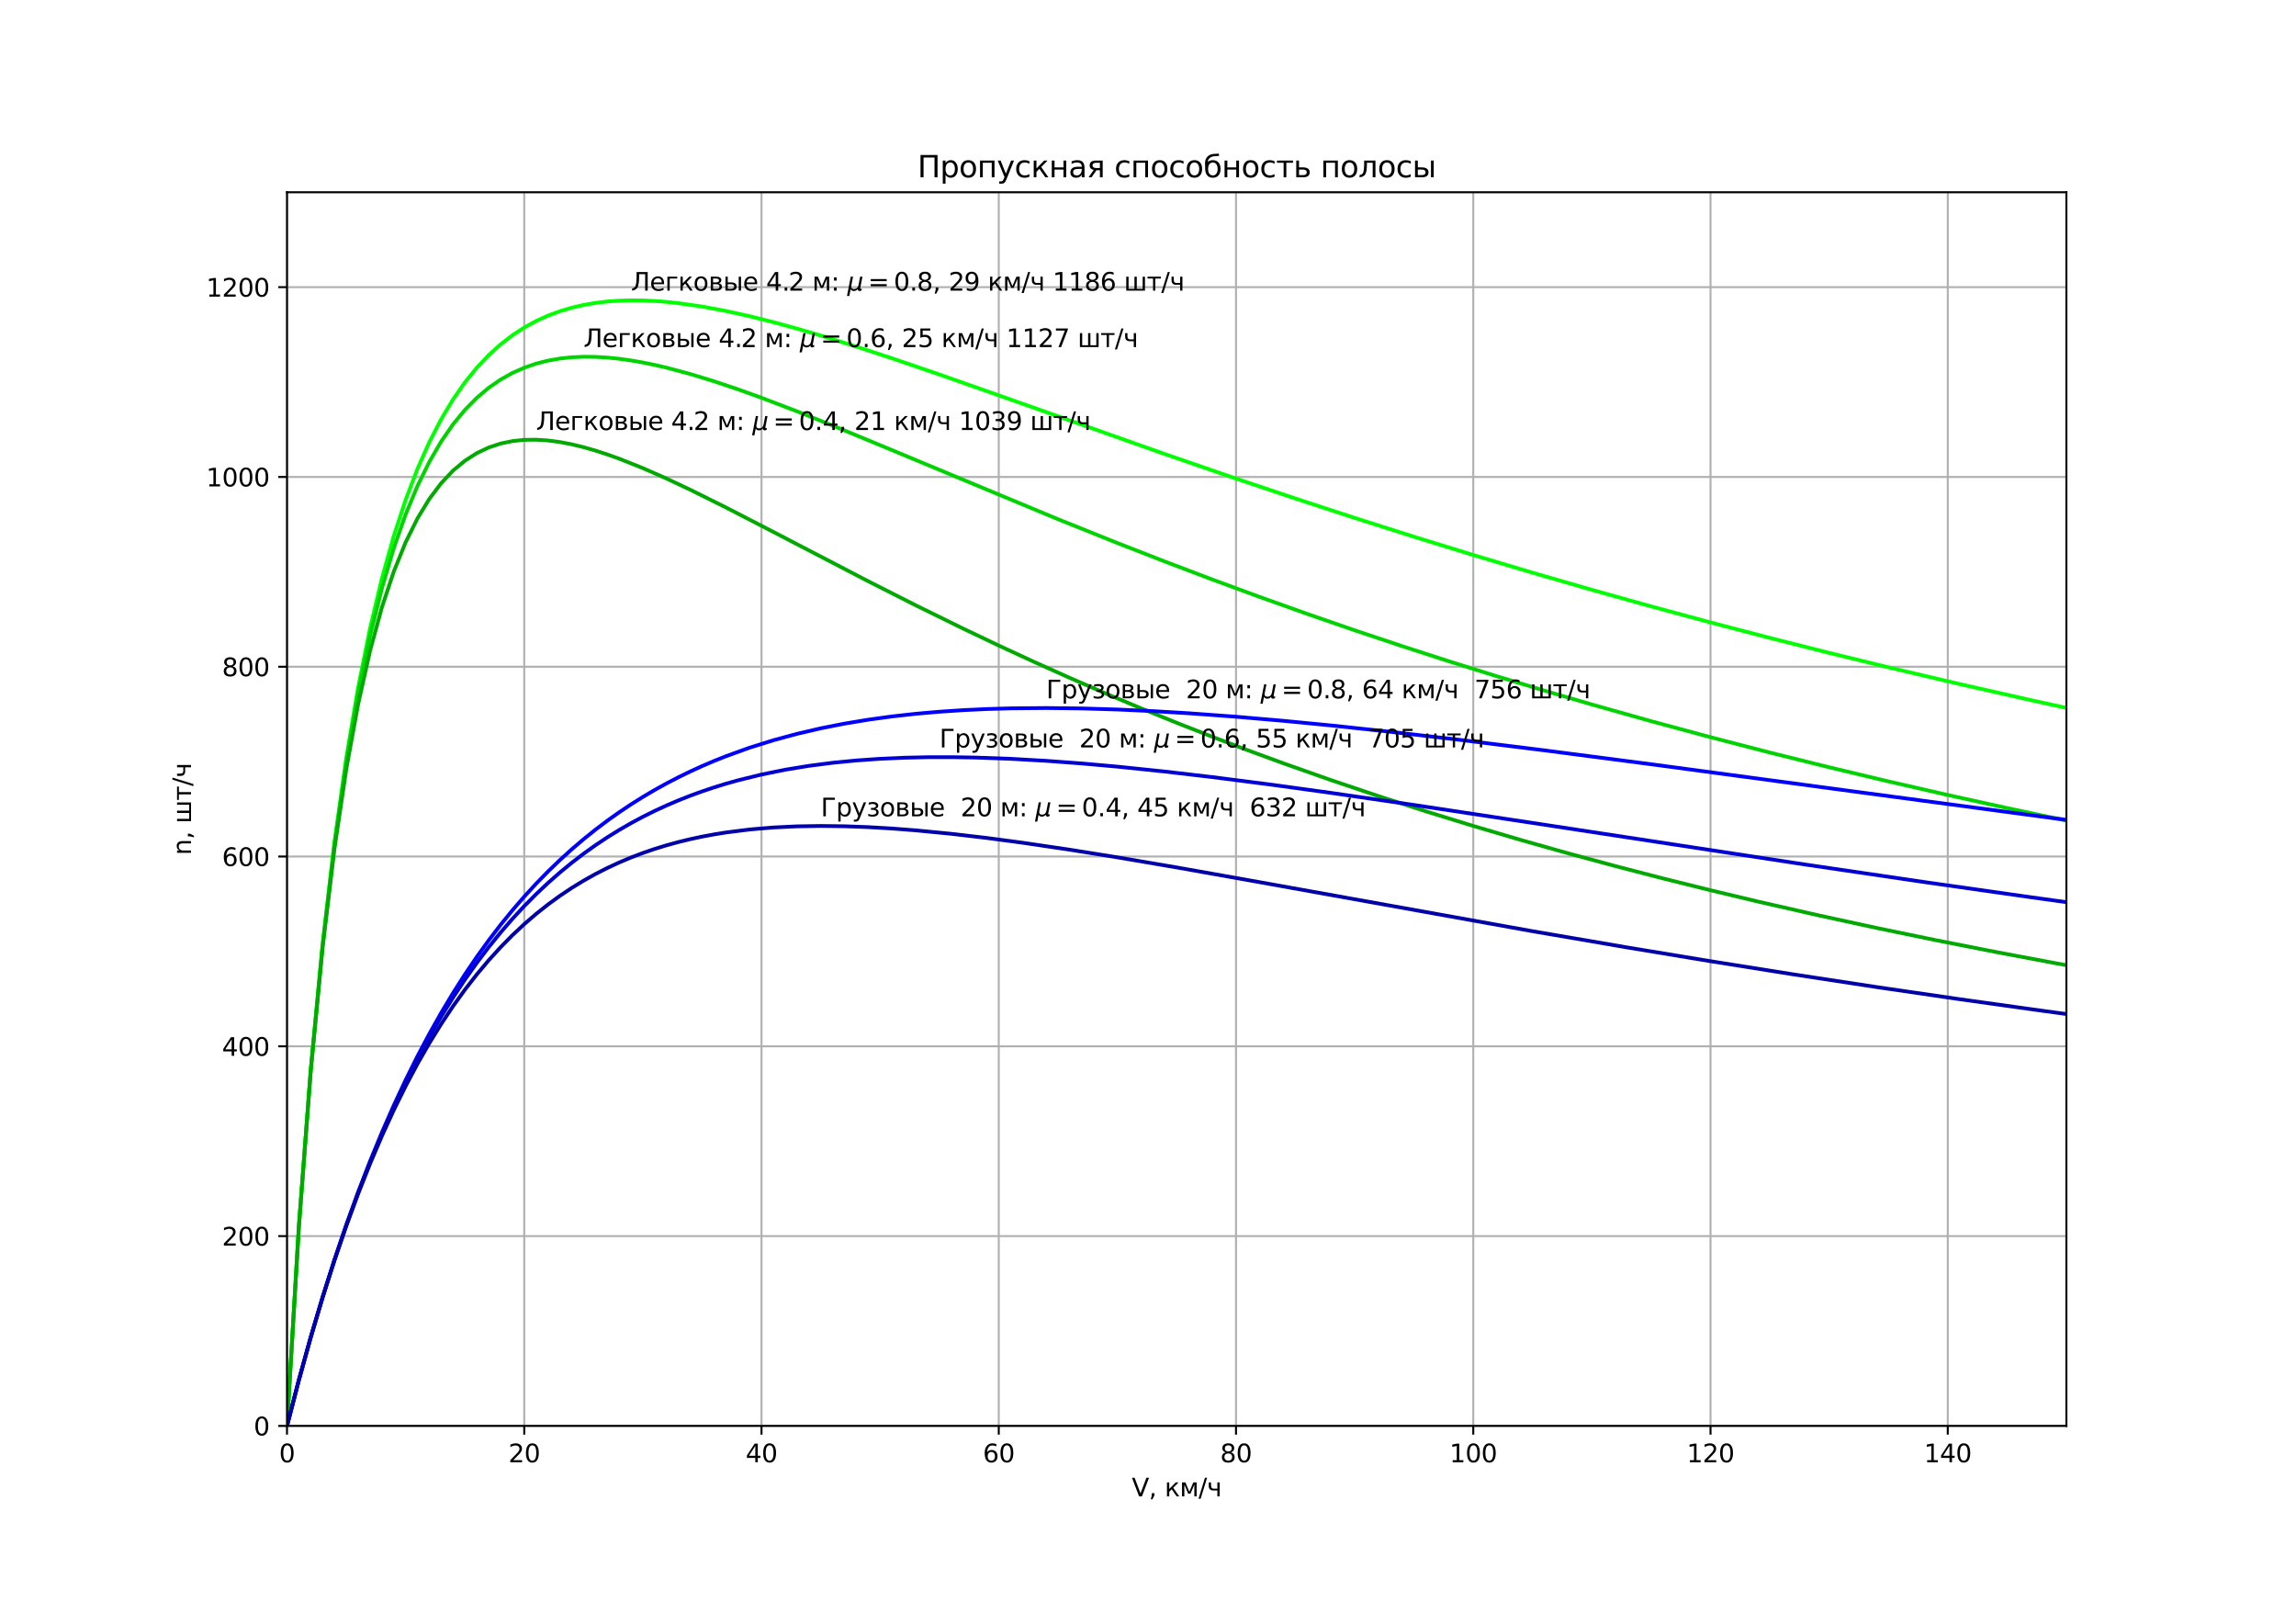 <?xml version="1.0" encoding="utf-8" standalone="no"?>
<!DOCTYPE svg PUBLIC "-//W3C//DTD SVG 1.1//EN"
  "http://www.w3.org/Graphics/SVG/1.1/DTD/svg11.dtd">
<svg xmlns:xlink="http://www.w3.org/1999/xlink" width="921.6pt" height="642.96pt" viewBox="0 0 921.6 642.96" xmlns="http://www.w3.org/2000/svg" version="1.1">
 <defs>
  <style type="text/css">*{stroke-linejoin: round; stroke-linecap: butt}</style>
 </defs>
 <g id="figure_1">
  <g id="patch_1">
   <path d="M 0 642.96 
L 921.6 642.96 
L 921.6 0 
L 0 0 
z
" style="fill: #ffffff"/>
  </g>
  <g id="axes_1">
   <g id="patch_2">
    <path d="M 115.2 572.234 
L 829.44 572.234 
L 829.44 77.155 
L 115.2 77.155 
z
" style="fill: #ffffff"/>
   </g>
   <g id="matplotlib.axis_1">
    <g id="xtick_1">
     <g id="line2d_1">
      <path d="M 115.2 572.234 
L 115.2 77.155 
" clip-path="url(#p51e8fc3be0)" style="fill: none; stroke: #b0b0b0; stroke-width: 0.8; stroke-linecap: square"/>
     </g>
     <g id="line2d_2">
      <defs>
       <path id="m08df14d6b5" d="M 0 0 
L 0 3.5 
" style="stroke: #000000; stroke-width: 0.8"/>
      </defs>
      <g>
       <use xlink:href="#m08df14d6b5" x="115.2" y="572.234" style="stroke: #000000; stroke-width: 0.8"/>
      </g>
     </g>
     <g id="text_1">
      <!-- 0 -->
      <g transform="translate(112.019 586.833) scale(0.1 -0.1)">
       <defs>
        <path id="DejaVuSans-30" d="M 2034 4250 
Q 1547 4250 1301 3770 
Q 1056 3291 1056 2328 
Q 1056 1369 1301 889 
Q 1547 409 2034 409 
Q 2525 409 2770 889 
Q 3016 1369 3016 2328 
Q 3016 3291 2770 3770 
Q 2525 4250 2034 4250 
z
M 2034 4750 
Q 2819 4750 3233 4129 
Q 3647 3509 3647 2328 
Q 3647 1150 3233 529 
Q 2819 -91 2034 -91 
Q 1250 -91 836 529 
Q 422 1150 422 2328 
Q 422 3509 836 4129 
Q 1250 4750 2034 4750 
z
" transform="scale(0.016)"/>
       </defs>
       <use xlink:href="#DejaVuSans-30"/>
      </g>
     </g>
    </g>
    <g id="xtick_2">
     <g id="line2d_3">
      <path d="M 210.432 572.234 
L 210.432 77.155 
" clip-path="url(#p51e8fc3be0)" style="fill: none; stroke: #b0b0b0; stroke-width: 0.8; stroke-linecap: square"/>
     </g>
     <g id="line2d_4">
      <g>
       <use xlink:href="#m08df14d6b5" x="210.432" y="572.234" style="stroke: #000000; stroke-width: 0.8"/>
      </g>
     </g>
     <g id="text_2">
      <!-- 20 -->
      <g transform="translate(204.07 586.833) scale(0.1 -0.1)">
       <defs>
        <path id="DejaVuSans-32" d="M 1228 531 
L 3431 531 
L 3431 0 
L 469 0 
L 469 531 
Q 828 903 1448 1529 
Q 2069 2156 2228 2338 
Q 2531 2678 2651 2914 
Q 2772 3150 2772 3378 
Q 2772 3750 2511 3984 
Q 2250 4219 1831 4219 
Q 1534 4219 1204 4116 
Q 875 4013 500 3803 
L 500 4441 
Q 881 4594 1212 4672 
Q 1544 4750 1819 4750 
Q 2544 4750 2975 4387 
Q 3406 4025 3406 3419 
Q 3406 3131 3298 2873 
Q 3191 2616 2906 2266 
Q 2828 2175 2409 1742 
Q 1991 1309 1228 531 
z
" transform="scale(0.016)"/>
       </defs>
       <use xlink:href="#DejaVuSans-32"/>
       <use xlink:href="#DejaVuSans-30" x="63.623"/>
      </g>
     </g>
    </g>
    <g id="xtick_3">
     <g id="line2d_5">
      <path d="M 305.664 572.234 
L 305.664 77.155 
" clip-path="url(#p51e8fc3be0)" style="fill: none; stroke: #b0b0b0; stroke-width: 0.8; stroke-linecap: square"/>
     </g>
     <g id="line2d_6">
      <g>
       <use xlink:href="#m08df14d6b5" x="305.664" y="572.234" style="stroke: #000000; stroke-width: 0.8"/>
      </g>
     </g>
     <g id="text_3">
      <!-- 40 -->
      <g transform="translate(299.301 586.833) scale(0.1 -0.1)">
       <defs>
        <path id="DejaVuSans-34" d="M 2419 4116 
L 825 1625 
L 2419 1625 
L 2419 4116 
z
M 2253 4666 
L 3047 4666 
L 3047 1625 
L 3713 1625 
L 3713 1100 
L 3047 1100 
L 3047 0 
L 2419 0 
L 2419 1100 
L 313 1100 
L 313 1709 
L 2253 4666 
z
" transform="scale(0.016)"/>
       </defs>
       <use xlink:href="#DejaVuSans-34"/>
       <use xlink:href="#DejaVuSans-30" x="63.623"/>
      </g>
     </g>
    </g>
    <g id="xtick_4">
     <g id="line2d_7">
      <path d="M 400.896 572.234 
L 400.896 77.155 
" clip-path="url(#p51e8fc3be0)" style="fill: none; stroke: #b0b0b0; stroke-width: 0.8; stroke-linecap: square"/>
     </g>
     <g id="line2d_8">
      <g>
       <use xlink:href="#m08df14d6b5" x="400.896" y="572.234" style="stroke: #000000; stroke-width: 0.8"/>
      </g>
     </g>
     <g id="text_4">
      <!-- 60 -->
      <g transform="translate(394.534 586.833) scale(0.1 -0.1)">
       <defs>
        <path id="DejaVuSans-36" d="M 2113 2584 
Q 1688 2584 1439 2293 
Q 1191 2003 1191 1497 
Q 1191 994 1439 701 
Q 1688 409 2113 409 
Q 2538 409 2786 701 
Q 3034 994 3034 1497 
Q 3034 2003 2786 2293 
Q 2538 2584 2113 2584 
z
M 3366 4563 
L 3366 3988 
Q 3128 4100 2886 4159 
Q 2644 4219 2406 4219 
Q 1781 4219 1451 3797 
Q 1122 3375 1075 2522 
Q 1259 2794 1537 2939 
Q 1816 3084 2150 3084 
Q 2853 3084 3261 2657 
Q 3669 2231 3669 1497 
Q 3669 778 3244 343 
Q 2819 -91 2113 -91 
Q 1303 -91 875 529 
Q 447 1150 447 2328 
Q 447 3434 972 4092 
Q 1497 4750 2381 4750 
Q 2619 4750 2861 4703 
Q 3103 4656 3366 4563 
z
" transform="scale(0.016)"/>
       </defs>
       <use xlink:href="#DejaVuSans-36"/>
       <use xlink:href="#DejaVuSans-30" x="63.623"/>
      </g>
     </g>
    </g>
    <g id="xtick_5">
     <g id="line2d_9">
      <path d="M 496.128 572.234 
L 496.128 77.155 
" clip-path="url(#p51e8fc3be0)" style="fill: none; stroke: #b0b0b0; stroke-width: 0.8; stroke-linecap: square"/>
     </g>
     <g id="line2d_10">
      <g>
       <use xlink:href="#m08df14d6b5" x="496.128" y="572.234" style="stroke: #000000; stroke-width: 0.8"/>
      </g>
     </g>
     <g id="text_5">
      <!-- 80 -->
      <g transform="translate(489.765 586.833) scale(0.1 -0.1)">
       <defs>
        <path id="DejaVuSans-38" d="M 2034 2216 
Q 1584 2216 1326 1975 
Q 1069 1734 1069 1313 
Q 1069 891 1326 650 
Q 1584 409 2034 409 
Q 2484 409 2743 651 
Q 3003 894 3003 1313 
Q 3003 1734 2745 1975 
Q 2488 2216 2034 2216 
z
M 1403 2484 
Q 997 2584 770 2862 
Q 544 3141 544 3541 
Q 544 4100 942 4425 
Q 1341 4750 2034 4750 
Q 2731 4750 3128 4425 
Q 3525 4100 3525 3541 
Q 3525 3141 3298 2862 
Q 3072 2584 2669 2484 
Q 3125 2378 3379 2068 
Q 3634 1759 3634 1313 
Q 3634 634 3220 271 
Q 2806 -91 2034 -91 
Q 1263 -91 848 271 
Q 434 634 434 1313 
Q 434 1759 690 2068 
Q 947 2378 1403 2484 
z
M 1172 3481 
Q 1172 3119 1398 2916 
Q 1625 2713 2034 2713 
Q 2441 2713 2670 2916 
Q 2900 3119 2900 3481 
Q 2900 3844 2670 4047 
Q 2441 4250 2034 4250 
Q 1625 4250 1398 4047 
Q 1172 3844 1172 3481 
z
" transform="scale(0.016)"/>
       </defs>
       <use xlink:href="#DejaVuSans-38"/>
       <use xlink:href="#DejaVuSans-30" x="63.623"/>
      </g>
     </g>
    </g>
    <g id="xtick_6">
     <g id="line2d_11">
      <path d="M 591.36 572.234 
L 591.36 77.155 
" clip-path="url(#p51e8fc3be0)" style="fill: none; stroke: #b0b0b0; stroke-width: 0.8; stroke-linecap: square"/>
     </g>
     <g id="line2d_12">
      <g>
       <use xlink:href="#m08df14d6b5" x="591.36" y="572.234" style="stroke: #000000; stroke-width: 0.8"/>
      </g>
     </g>
     <g id="text_6">
      <!-- 100 -->
      <g transform="translate(581.816 586.833) scale(0.1 -0.1)">
       <defs>
        <path id="DejaVuSans-31" d="M 794 531 
L 1825 531 
L 1825 4091 
L 703 3866 
L 703 4441 
L 1819 4666 
L 2450 4666 
L 2450 531 
L 3481 531 
L 3481 0 
L 794 0 
L 794 531 
z
" transform="scale(0.016)"/>
       </defs>
       <use xlink:href="#DejaVuSans-31"/>
       <use xlink:href="#DejaVuSans-30" x="63.623"/>
       <use xlink:href="#DejaVuSans-30" x="127.246"/>
      </g>
     </g>
    </g>
    <g id="xtick_7">
     <g id="line2d_13">
      <path d="M 686.592 572.234 
L 686.592 77.155 
" clip-path="url(#p51e8fc3be0)" style="fill: none; stroke: #b0b0b0; stroke-width: 0.8; stroke-linecap: square"/>
     </g>
     <g id="line2d_14">
      <g>
       <use xlink:href="#m08df14d6b5" x="686.592" y="572.234" style="stroke: #000000; stroke-width: 0.8"/>
      </g>
     </g>
     <g id="text_7">
      <!-- 120 -->
      <g transform="translate(677.048 586.833) scale(0.1 -0.1)">
       <use xlink:href="#DejaVuSans-31"/>
       <use xlink:href="#DejaVuSans-32" x="63.623"/>
       <use xlink:href="#DejaVuSans-30" x="127.246"/>
      </g>
     </g>
    </g>
    <g id="xtick_8">
     <g id="line2d_15">
      <path d="M 781.824 572.234 
L 781.824 77.155 
" clip-path="url(#p51e8fc3be0)" style="fill: none; stroke: #b0b0b0; stroke-width: 0.8; stroke-linecap: square"/>
     </g>
     <g id="line2d_16">
      <g>
       <use xlink:href="#m08df14d6b5" x="781.824" y="572.234" style="stroke: #000000; stroke-width: 0.8"/>
      </g>
     </g>
     <g id="text_8">
      <!-- 140 -->
      <g transform="translate(772.28 586.833) scale(0.1 -0.1)">
       <use xlink:href="#DejaVuSans-31"/>
       <use xlink:href="#DejaVuSans-34" x="63.623"/>
       <use xlink:href="#DejaVuSans-30" x="127.246"/>
      </g>
     </g>
    </g>
    <g id="text_9">
     <!-- V, км/ч -->
     <g transform="translate(454.291 600.511) scale(0.1 -0.1)">
      <defs>
       <path id="DejaVuSans-56" d="M 1831 0 
L 50 4666 
L 709 4666 
L 2188 738 
L 3669 4666 
L 4325 4666 
L 2547 0 
L 1831 0 
z
" transform="scale(0.016)"/>
       <path id="DejaVuSans-2c" d="M 750 794 
L 1409 794 
L 1409 256 
L 897 -744 
L 494 -744 
L 750 256 
L 750 794 
z
" transform="scale(0.016)"/>
       <path id="DejaVuSans-20" transform="scale(0.016)"/>
       <path id="DejaVuSans-43a" d="M 581 3500 
L 1153 3500 
L 1153 1856 
L 2775 3500 
L 3481 3500 
L 2144 2147 
L 3653 0 
L 3009 0 
L 1769 1766 
L 1153 1141 
L 1153 0 
L 581 0 
L 581 3500 
z
" transform="scale(0.016)"/>
       <path id="DejaVuSans-43c" d="M 581 3500 
L 1422 3500 
L 2416 1156 
L 3413 3500 
L 4247 3500 
L 4247 0 
L 3669 0 
L 3669 2950 
L 2703 672 
L 2128 672 
L 1159 2950 
L 1159 0 
L 581 0 
L 581 3500 
z
" transform="scale(0.016)"/>
       <path id="DejaVuSans-2f" d="M 1625 4666 
L 2156 4666 
L 531 -594 
L 0 -594 
L 1625 4666 
z
" transform="scale(0.016)"/>
       <path id="DejaVuSans-447" d="M 2625 0 
L 2625 1472 
L 1553 1472 
Q 1075 1472 756 1769 
Q 469 2038 469 2613 
L 469 3500 
L 1044 3500 
L 1044 2666 
Q 1044 2300 1206 2116 
Q 1372 1931 1697 1931 
L 2625 1931 
L 2625 3500 
L 3200 3500 
L 3200 0 
L 2625 0 
z
" transform="scale(0.016)"/>
      </defs>
      <use xlink:href="#DejaVuSans-56"/>
      <use xlink:href="#DejaVuSans-2c" x="68.408"/>
      <use xlink:href="#DejaVuSans-20" x="100.195"/>
      <use xlink:href="#DejaVuSans-43a" x="131.982"/>
      <use xlink:href="#DejaVuSans-43c" x="192.383"/>
      <use xlink:href="#DejaVuSans-2f" x="267.822"/>
      <use xlink:href="#DejaVuSans-447" x="301.514"/>
     </g>
    </g>
   </g>
   <g id="matplotlib.axis_2">
    <g id="ytick_1">
     <g id="line2d_17">
      <path d="M 115.2 572.234 
L 829.44 572.234 
" clip-path="url(#p51e8fc3be0)" style="fill: none; stroke: #b0b0b0; stroke-width: 0.8; stroke-linecap: square"/>
     </g>
     <g id="line2d_18">
      <defs>
       <path id="m503fc12ae2" d="M 0 0 
L -3.5 0 
" style="stroke: #000000; stroke-width: 0.8"/>
      </defs>
      <g>
       <use xlink:href="#m503fc12ae2" x="115.2" y="572.234" style="stroke: #000000; stroke-width: 0.8"/>
      </g>
     </g>
     <g id="text_10">
      <!-- 0 -->
      <g transform="translate(101.838 576.034) scale(0.1 -0.1)">
       <use xlink:href="#DejaVuSans-30"/>
      </g>
     </g>
    </g>
    <g id="ytick_2">
     <g id="line2d_19">
      <path d="M 115.2 496.068 
L 829.44 496.068 
" clip-path="url(#p51e8fc3be0)" style="fill: none; stroke: #b0b0b0; stroke-width: 0.8; stroke-linecap: square"/>
     </g>
     <g id="line2d_20">
      <g>
       <use xlink:href="#m503fc12ae2" x="115.2" y="496.068" style="stroke: #000000; stroke-width: 0.8"/>
      </g>
     </g>
     <g id="text_11">
      <!-- 200 -->
      <g transform="translate(89.112 499.868) scale(0.1 -0.1)">
       <use xlink:href="#DejaVuSans-32"/>
       <use xlink:href="#DejaVuSans-30" x="63.623"/>
       <use xlink:href="#DejaVuSans-30" x="127.246"/>
      </g>
     </g>
    </g>
    <g id="ytick_3">
     <g id="line2d_21">
      <path d="M 115.2 419.902 
L 829.44 419.902 
" clip-path="url(#p51e8fc3be0)" style="fill: none; stroke: #b0b0b0; stroke-width: 0.8; stroke-linecap: square"/>
     </g>
     <g id="line2d_22">
      <g>
       <use xlink:href="#m503fc12ae2" x="115.2" y="419.902" style="stroke: #000000; stroke-width: 0.8"/>
      </g>
     </g>
     <g id="text_12">
      <!-- 400 -->
      <g transform="translate(89.112 423.702) scale(0.1 -0.1)">
       <use xlink:href="#DejaVuSans-34"/>
       <use xlink:href="#DejaVuSans-30" x="63.623"/>
       <use xlink:href="#DejaVuSans-30" x="127.246"/>
      </g>
     </g>
    </g>
    <g id="ytick_4">
     <g id="line2d_23">
      <path d="M 115.2 343.736 
L 829.44 343.736 
" clip-path="url(#p51e8fc3be0)" style="fill: none; stroke: #b0b0b0; stroke-width: 0.8; stroke-linecap: square"/>
     </g>
     <g id="line2d_24">
      <g>
       <use xlink:href="#m503fc12ae2" x="115.2" y="343.736" style="stroke: #000000; stroke-width: 0.8"/>
      </g>
     </g>
     <g id="text_13">
      <!-- 600 -->
      <g transform="translate(89.112 347.536) scale(0.1 -0.1)">
       <use xlink:href="#DejaVuSans-36"/>
       <use xlink:href="#DejaVuSans-30" x="63.623"/>
       <use xlink:href="#DejaVuSans-30" x="127.246"/>
      </g>
     </g>
    </g>
    <g id="ytick_5">
     <g id="line2d_25">
      <path d="M 115.2 267.57 
L 829.44 267.57 
" clip-path="url(#p51e8fc3be0)" style="fill: none; stroke: #b0b0b0; stroke-width: 0.8; stroke-linecap: square"/>
     </g>
     <g id="line2d_26">
      <g>
       <use xlink:href="#m503fc12ae2" x="115.2" y="267.57" style="stroke: #000000; stroke-width: 0.8"/>
      </g>
     </g>
     <g id="text_14">
      <!-- 800 -->
      <g transform="translate(89.112 271.369) scale(0.1 -0.1)">
       <use xlink:href="#DejaVuSans-38"/>
       <use xlink:href="#DejaVuSans-30" x="63.623"/>
       <use xlink:href="#DejaVuSans-30" x="127.246"/>
      </g>
     </g>
    </g>
    <g id="ytick_6">
     <g id="line2d_27">
      <path d="M 115.2 191.404 
L 829.44 191.404 
" clip-path="url(#p51e8fc3be0)" style="fill: none; stroke: #b0b0b0; stroke-width: 0.8; stroke-linecap: square"/>
     </g>
     <g id="line2d_28">
      <g>
       <use xlink:href="#m503fc12ae2" x="115.2" y="191.404" style="stroke: #000000; stroke-width: 0.8"/>
      </g>
     </g>
     <g id="text_15">
      <!-- 1000 -->
      <g transform="translate(82.75 195.203) scale(0.1 -0.1)">
       <use xlink:href="#DejaVuSans-31"/>
       <use xlink:href="#DejaVuSans-30" x="63.623"/>
       <use xlink:href="#DejaVuSans-30" x="127.246"/>
       <use xlink:href="#DejaVuSans-30" x="190.869"/>
      </g>
     </g>
    </g>
    <g id="ytick_7">
     <g id="line2d_29">
      <path d="M 115.2 115.238 
L 829.44 115.238 
" clip-path="url(#p51e8fc3be0)" style="fill: none; stroke: #b0b0b0; stroke-width: 0.8; stroke-linecap: square"/>
     </g>
     <g id="line2d_30">
      <g>
       <use xlink:href="#m503fc12ae2" x="115.2" y="115.238" style="stroke: #000000; stroke-width: 0.8"/>
      </g>
     </g>
     <g id="text_16">
      <!-- 1200 -->
      <g transform="translate(82.75 119.037) scale(0.1 -0.1)">
       <use xlink:href="#DejaVuSans-31"/>
       <use xlink:href="#DejaVuSans-32" x="63.623"/>
       <use xlink:href="#DejaVuSans-30" x="127.246"/>
       <use xlink:href="#DejaVuSans-30" x="190.869"/>
      </g>
     </g>
    </g>
    <g id="text_17">
     <!-- n, шт/ч -->
     <g transform="translate(76.67 343.167) rotate(-90) scale(0.1 -0.1)">
      <defs>
       <path id="DejaVuSans-6e" d="M 3513 2113 
L 3513 0 
L 2938 0 
L 2938 2094 
Q 2938 2591 2744 2837 
Q 2550 3084 2163 3084 
Q 1697 3084 1428 2787 
Q 1159 2491 1159 1978 
L 1159 0 
L 581 0 
L 581 3500 
L 1159 3500 
L 1159 2956 
Q 1366 3272 1645 3428 
Q 1925 3584 2291 3584 
Q 2894 3584 3203 3211 
Q 3513 2838 3513 2113 
z
" transform="scale(0.016)"/>
       <path id="DejaVuSans-448" d="M 3216 459 
L 4697 459 
L 4697 3500 
L 5275 3500 
L 5275 0 
L 581 0 
L 581 3500 
L 1159 3500 
L 1159 459 
L 2638 459 
L 2638 3500 
L 3216 3500 
L 3216 459 
z
" transform="scale(0.016)"/>
       <path id="DejaVuSans-442" d="M 188 3500 
L 3541 3500 
L 3541 3041 
L 2147 3041 
L 2147 0 
L 1581 0 
L 1581 3041 
L 188 3041 
L 188 3500 
z
" transform="scale(0.016)"/>
      </defs>
      <use xlink:href="#DejaVuSans-6e"/>
      <use xlink:href="#DejaVuSans-2c" x="63.379"/>
      <use xlink:href="#DejaVuSans-20" x="95.166"/>
      <use xlink:href="#DejaVuSans-448" x="126.953"/>
      <use xlink:href="#DejaVuSans-442" x="218.457"/>
      <use xlink:href="#DejaVuSans-2f" x="276.709"/>
      <use xlink:href="#DejaVuSans-447" x="310.4"/>
     </g>
    </g>
   </g>
   <g id="line2d_31">
    <path d="M 115.2 572.234 
L 119.962 492.236 
L 124.723 429.355 
L 129.485 378.951 
L 134.246 337.912 
L 139.008 304.074 
L 143.77 275.887 
L 148.531 252.21 
L 153.293 232.184 
L 158.054 215.154 
L 162.816 200.608 
L 167.578 188.141 
L 172.339 177.431 
L 177.101 168.216 
L 181.862 160.281 
L 186.624 153.45 
L 191.386 147.576 
L 196.147 142.535 
L 200.909 138.223 
L 205.67 134.552 
L 210.432 131.446 
L 215.194 128.839 
L 219.955 126.676 
L 224.717 124.907 
L 229.478 123.491 
L 234.24 122.389 
L 239.002 121.568 
L 243.763 121.001 
L 248.525 120.662 
L 253.286 120.527 
L 258.048 120.577 
L 262.81 120.794 
L 267.571 121.161 
L 272.333 121.665 
L 281.856 123.03 
L 291.379 124.801 
L 300.902 126.905 
L 310.426 129.282 
L 319.949 131.882 
L 329.472 134.665 
L 343.757 139.109 
L 358.042 143.795 
L 377.088 150.295 
L 405.658 160.342 
L 467.558 182.224 
L 496.128 192.063 
L 519.936 200.057 
L 543.744 207.841 
L 567.552 215.403 
L 591.36 222.737 
L 615.168 229.84 
L 638.976 236.714 
L 662.784 243.362 
L 686.592 249.789 
L 710.4 256.002 
L 734.208 262.008 
L 758.016 267.813 
L 786.586 274.524 
L 815.155 280.97 
L 829.44 284.097 
L 829.44 284.097 
" clip-path="url(#p51e8fc3be0)" style="fill: none; stroke: #00ff00; stroke-width: 1.5; stroke-linecap: square"/>
   </g>
   <g id="line2d_32">
    <path d="M 115.2 572.234 
L 119.962 492.264 
L 124.723 429.531 
L 129.485 379.432 
L 134.246 338.854 
L 139.008 305.614 
L 143.77 278.14 
L 148.531 255.268 
L 153.293 236.122 
L 158.054 220.029 
L 162.816 206.462 
L 167.578 195.006 
L 172.339 185.326 
L 177.101 177.153 
L 181.862 170.266 
L 186.624 164.482 
L 191.386 159.65 
L 196.147 155.642 
L 200.909 152.352 
L 205.67 149.687 
L 210.432 147.571 
L 215.194 145.936 
L 219.955 144.726 
L 224.717 143.889 
L 229.478 143.384 
L 234.24 143.172 
L 239.002 143.22 
L 243.763 143.5 
L 248.525 143.985 
L 253.286 144.652 
L 258.048 145.483 
L 262.81 146.459 
L 267.571 147.564 
L 277.094 150.107 
L 286.618 153.015 
L 296.141 156.213 
L 305.664 159.637 
L 319.949 165.088 
L 334.234 170.802 
L 353.28 178.66 
L 424.704 208.379 
L 448.512 217.922 
L 467.558 225.346 
L 486.605 232.565 
L 505.651 239.573 
L 524.698 246.366 
L 543.744 252.943 
L 562.79 259.308 
L 581.837 265.464 
L 600.883 271.416 
L 619.93 277.171 
L 638.976 282.735 
L 662.784 289.431 
L 686.592 295.851 
L 710.4 302.011 
L 734.208 307.921 
L 758.016 313.595 
L 781.824 319.045 
L 805.632 324.283 
L 829.44 329.319 
L 829.44 329.319 
" clip-path="url(#p51e8fc3be0)" style="fill: none; stroke: #00d400; stroke-width: 1.5; stroke-linecap: square"/>
   </g>
   <g id="line2d_33">
    <path d="M 115.2 572.234 
L 119.962 492.319 
L 124.723 429.881 
L 129.485 380.388 
L 134.246 340.716 
L 139.008 308.641 
L 143.77 282.543 
L 148.531 261.213 
L 153.293 243.732 
L 158.054 229.391 
L 162.816 217.636 
L 167.578 208.025 
L 172.339 200.206 
L 177.101 193.893 
L 181.862 188.852 
L 186.624 184.891 
L 191.386 181.85 
L 196.147 179.596 
L 200.909 178.018 
L 205.67 177.02 
L 210.432 176.523 
L 215.194 176.458 
L 219.955 176.767 
L 224.717 177.399 
L 229.478 178.311 
L 234.24 179.465 
L 239.002 180.83 
L 243.763 182.376 
L 248.525 184.079 
L 258.048 187.873 
L 267.571 192.068 
L 277.094 196.555 
L 291.379 203.648 
L 310.426 213.473 
L 348.518 233.274 
L 367.565 242.917 
L 386.611 252.27 
L 400.896 259.07 
L 415.181 265.673 
L 429.466 272.074 
L 443.75 278.274 
L 458.035 284.273 
L 472.32 290.075 
L 486.605 295.683 
L 500.89 301.104 
L 515.174 306.343 
L 534.221 313.055 
L 553.267 319.47 
L 572.314 325.603 
L 591.36 331.469 
L 610.406 337.081 
L 629.453 342.455 
L 648.499 347.602 
L 667.546 352.536 
L 686.592 357.268 
L 705.638 361.81 
L 729.446 367.236 
L 753.254 372.398 
L 777.062 377.316 
L 800.87 382.005 
L 824.678 386.48 
L 829.44 387.351 
L 829.44 387.351 
" clip-path="url(#p51e8fc3be0)" style="fill: none; stroke: #00aa00; stroke-width: 1.5; stroke-linecap: square"/>
   </g>
   <g id="line2d_34">
    <path d="M 115.2 572.234 
L 119.962 553.836 
L 124.723 536.657 
L 129.485 520.603 
L 134.246 505.587 
L 139.008 491.534 
L 143.77 478.372 
L 148.531 466.036 
L 153.293 454.469 
L 158.054 443.617 
L 162.816 433.43 
L 167.578 423.864 
L 172.339 414.877 
L 177.101 406.431 
L 181.862 398.491 
L 186.624 391.024 
L 191.386 384.001 
L 196.147 377.394 
L 200.909 371.177 
L 205.67 365.326 
L 210.432 359.82 
L 215.194 354.638 
L 219.955 349.76 
L 224.717 345.17 
L 229.478 340.851 
L 234.24 336.786 
L 239.002 332.962 
L 243.763 329.366 
L 248.525 325.984 
L 253.286 322.805 
L 258.048 319.818 
L 262.81 317.013 
L 267.571 314.379 
L 272.333 311.908 
L 277.094 309.591 
L 281.856 307.421 
L 286.618 305.389 
L 291.379 303.488 
L 300.902 300.054 
L 310.426 297.07 
L 319.949 294.492 
L 329.472 292.28 
L 338.995 290.401 
L 348.518 288.823 
L 358.042 287.516 
L 367.565 286.457 
L 377.088 285.623 
L 386.611 284.992 
L 396.134 284.547 
L 405.658 284.27 
L 419.942 284.138 
L 434.227 284.306 
L 448.512 284.734 
L 462.797 285.388 
L 477.082 286.239 
L 496.128 287.634 
L 515.174 289.279 
L 534.221 291.129 
L 558.029 293.676 
L 586.598 296.996 
L 619.93 301.132 
L 662.784 306.712 
L 734.208 316.303 
L 824.678 328.409 
L 829.44 329.035 
L 829.44 329.035 
" clip-path="url(#p51e8fc3be0)" style="fill: none; stroke: #0000ff; stroke-width: 1.5; stroke-linecap: square"/>
   </g>
   <g id="line2d_35">
    <path d="M 115.2 572.234 
L 119.962 553.838 
L 124.723 536.668 
L 129.485 520.637 
L 134.246 505.664 
L 139.008 491.674 
L 143.77 478.599 
L 148.531 466.375 
L 153.293 454.945 
L 158.054 444.255 
L 162.816 434.255 
L 167.578 424.9 
L 172.339 416.147 
L 177.101 407.956 
L 181.862 400.292 
L 186.624 393.121 
L 191.386 386.411 
L 196.147 380.134 
L 200.909 374.263 
L 205.67 368.771 
L 210.432 363.637 
L 215.194 358.838 
L 219.955 354.354 
L 224.717 350.165 
L 229.478 346.256 
L 234.24 342.608 
L 239.002 339.206 
L 243.763 336.037 
L 248.525 333.086 
L 253.286 330.342 
L 258.048 327.791 
L 262.81 325.424 
L 267.571 323.229 
L 272.333 321.197 
L 277.094 319.319 
L 281.856 317.587 
L 286.618 315.991 
L 291.379 314.525 
L 296.141 313.182 
L 305.664 310.836 
L 315.187 308.904 
L 324.71 307.343 
L 334.234 306.114 
L 343.757 305.182 
L 353.28 304.517 
L 362.803 304.091 
L 372.326 303.878 
L 381.85 303.859 
L 391.373 304.011 
L 405.658 304.525 
L 419.942 305.335 
L 434.227 306.395 
L 448.512 307.667 
L 467.558 309.638 
L 486.605 311.861 
L 510.413 314.916 
L 534.221 318.197 
L 567.552 323.047 
L 615.168 330.261 
L 724.685 346.963 
L 772.301 353.972 
L 815.155 360.073 
L 829.44 362.059 
L 829.44 362.059 
" clip-path="url(#p51e8fc3be0)" style="fill: none; stroke: #0000d4; stroke-width: 1.5; stroke-linecap: square"/>
   </g>
   <g id="line2d_36">
    <path d="M 115.2 572.234 
L 119.962 553.841 
L 124.723 536.69 
L 129.485 520.706 
L 134.246 505.816 
L 139.008 491.952 
L 143.77 479.05 
L 148.531 467.047 
L 153.293 455.886 
L 158.054 445.513 
L 162.816 435.876 
L 167.578 426.929 
L 172.339 418.625 
L 177.101 410.924 
L 181.862 403.785 
L 186.624 397.173 
L 191.386 391.052 
L 196.147 385.391 
L 200.909 380.159 
L 205.67 375.329 
L 210.432 370.874 
L 215.194 366.77 
L 219.955 362.994 
L 224.717 359.524 
L 229.478 356.342 
L 234.24 353.428 
L 239.002 350.765 
L 243.763 348.337 
L 248.525 346.129 
L 253.286 344.126 
L 258.048 342.316 
L 262.81 340.685 
L 267.571 339.223 
L 272.333 337.919 
L 277.094 336.762 
L 281.856 335.744 
L 286.618 334.855 
L 291.379 334.087 
L 300.902 332.884 
L 310.426 332.079 
L 319.949 331.623 
L 329.472 331.473 
L 338.995 331.59 
L 348.518 331.942 
L 358.042 332.498 
L 367.565 333.233 
L 381.85 334.622 
L 396.134 336.295 
L 410.419 338.198 
L 429.466 341.013 
L 448.512 344.068 
L 472.32 348.118 
L 505.651 354.041 
L 615.168 373.712 
L 653.261 380.242 
L 686.592 385.748 
L 719.923 391.046 
L 753.254 396.129 
L 786.586 400.998 
L 819.917 405.655 
L 829.44 406.948 
L 829.44 406.948 
" clip-path="url(#p51e8fc3be0)" style="fill: none; stroke: #0000aa; stroke-width: 1.5; stroke-linecap: square"/>
   </g>
   <g id="patch_3">
    <path d="M 115.2 572.234 
L 115.2 77.155 
" style="fill: none; stroke: #000000; stroke-width: 0.8; stroke-linejoin: miter; stroke-linecap: square"/>
   </g>
   <g id="patch_4">
    <path d="M 829.44 572.234 
L 829.44 77.155 
" style="fill: none; stroke: #000000; stroke-width: 0.8; stroke-linejoin: miter; stroke-linecap: square"/>
   </g>
   <g id="patch_5">
    <path d="M 115.2 572.234 
L 829.44 572.234 
" style="fill: none; stroke: #000000; stroke-width: 0.8; stroke-linejoin: miter; stroke-linecap: square"/>
   </g>
   <g id="patch_6">
    <path d="M 115.2 77.155 
L 829.44 77.155 
" style="fill: none; stroke: #000000; stroke-width: 0.8; stroke-linejoin: miter; stroke-linecap: square"/>
   </g>
   <g id="text_18">
    <!-- Легковые 4.2 м: $\mu= 0.8$, 29 км/ч 1186 шт/ч -->
    <g transform="translate(253.286 116.719) scale(0.1 -0.1)">
     <defs>
      <path id="DejaVuSans-41b" d="M 263 0 
L 263 531 
Q 941 678 1134 1191 
Q 1406 1997 1406 3872 
L 1406 4666 
L 4181 4666 
L 4181 0 
L 3550 0 
L 3550 4134 
L 2034 4134 
L 2034 3559 
Q 2034 1791 1716 966 
Q 1409 175 263 0 
z
" transform="scale(0.016)"/>
      <path id="DejaVuSans-435" d="M 3597 1894 
L 3597 1613 
L 953 1613 
Q 991 1019 1311 708 
Q 1631 397 2203 397 
Q 2534 397 2845 478 
Q 3156 559 3463 722 
L 3463 178 
Q 3153 47 2828 -22 
Q 2503 -91 2169 -91 
Q 1331 -91 842 396 
Q 353 884 353 1716 
Q 353 2575 817 3079 
Q 1281 3584 2069 3584 
Q 2775 3584 3186 3129 
Q 3597 2675 3597 1894 
z
M 3022 2063 
Q 3016 2534 2758 2815 
Q 2500 3097 2075 3097 
Q 1594 3097 1305 2825 
Q 1016 2553 972 2059 
L 3022 2063 
z
" transform="scale(0.016)"/>
      <path id="DejaVuSans-433" d="M 581 0 
L 581 3500 
L 3050 3500 
L 3050 3041 
L 1159 3041 
L 1159 0 
L 581 0 
z
" transform="scale(0.016)"/>
      <path id="DejaVuSans-43e" d="M 1959 3097 
Q 1497 3097 1228 2736 
Q 959 2375 959 1747 
Q 959 1119 1226 758 
Q 1494 397 1959 397 
Q 2419 397 2687 759 
Q 2956 1122 2956 1747 
Q 2956 2369 2687 2733 
Q 2419 3097 1959 3097 
z
M 1959 3584 
Q 2709 3584 3137 3096 
Q 3566 2609 3566 1747 
Q 3566 888 3137 398 
Q 2709 -91 1959 -91 
Q 1206 -91 779 398 
Q 353 888 353 1747 
Q 353 2609 779 3096 
Q 1206 3584 1959 3584 
z
" transform="scale(0.016)"/>
      <path id="DejaVuSans-432" d="M 1156 1613 
L 1156 459 
L 1975 459 
Q 2369 459 2575 607 
Q 2781 756 2781 1038 
Q 2781 1319 2575 1466 
Q 2369 1613 1975 1613 
L 1156 1613 
z
M 1156 3041 
L 1156 2072 
L 1913 2072 
Q 2238 2072 2444 2201 
Q 2650 2331 2650 2563 
Q 2650 2794 2444 2917 
Q 2238 3041 1913 3041 
L 1156 3041 
z
M 581 3500 
L 1950 3500 
Q 2566 3500 2897 3275 
Q 3228 3050 3228 2634 
Q 3228 2313 3059 2123 
Q 2891 1934 2559 1888 
Q 2956 1813 3175 1575 
Q 3394 1338 3394 981 
Q 3394 513 3033 256 
Q 2672 0 2003 0 
L 581 0 
L 581 3500 
z
" transform="scale(0.016)"/>
      <path id="DejaVuSans-44b" d="M 3909 3500 
L 4484 3500 
L 4484 0 
L 3909 0 
L 3909 3500 
z
M 4197 3584 
L 4197 3584 
z
M 2781 1038 
Q 2781 1319 2576 1466 
Q 2372 1613 1978 1613 
L 1159 1613 
L 1159 459 
L 1978 459 
Q 2372 459 2576 607 
Q 2781 756 2781 1038 
z
M 581 3500 
L 1159 3500 
L 1159 2072 
L 2003 2072 
Q 2672 2072 3033 1817 
Q 3394 1563 3394 1038 
Q 3394 513 3033 256 
Q 2672 0 2003 0 
L 581 0 
L 581 3500 
z
" transform="scale(0.016)"/>
      <path id="DejaVuSans-2e" d="M 684 794 
L 1344 794 
L 1344 0 
L 684 0 
L 684 794 
z
" transform="scale(0.016)"/>
      <path id="DejaVuSans-3a" d="M 750 794 
L 1409 794 
L 1409 0 
L 750 0 
L 750 794 
z
M 750 3309 
L 1409 3309 
L 1409 2516 
L 750 2516 
L 750 3309 
z
" transform="scale(0.016)"/>
      <path id="DejaVuSans-Oblique-3bc" d="M -84 -1331 
L 856 3500 
L 1434 3500 
L 1009 1322 
Q 997 1256 987 1175 
Q 978 1094 978 1013 
Q 978 722 1161 565 
Q 1344 409 1684 409 
Q 2147 409 2431 671 
Q 2716 934 2816 1459 
L 3213 3500 
L 3788 3500 
L 3266 809 
Q 3253 750 3248 706 
Q 3244 663 3244 628 
Q 3244 531 3283 486 
Q 3322 441 3406 441 
Q 3438 441 3492 456 
Q 3547 472 3647 513 
L 3559 50 
Q 3422 -19 3297 -55 
Q 3172 -91 3053 -91 
Q 2847 -91 2730 40 
Q 2613 172 2613 403 
Q 2438 153 2195 31 
Q 1953 -91 1625 -91 
Q 1334 -91 1117 43 
Q 900 178 831 397 
L 494 -1331 
L -84 -1331 
z
" transform="scale(0.016)"/>
      <path id="DejaVuSans-3d" d="M 678 2906 
L 4684 2906 
L 4684 2381 
L 678 2381 
L 678 2906 
z
M 678 1631 
L 4684 1631 
L 4684 1100 
L 678 1100 
L 678 1631 
z
" transform="scale(0.016)"/>
      <path id="DejaVuSans-39" d="M 703 97 
L 703 672 
Q 941 559 1184 500 
Q 1428 441 1663 441 
Q 2288 441 2617 861 
Q 2947 1281 2994 2138 
Q 2813 1869 2534 1725 
Q 2256 1581 1919 1581 
Q 1219 1581 811 2004 
Q 403 2428 403 3163 
Q 403 3881 828 4315 
Q 1253 4750 1959 4750 
Q 2769 4750 3195 4129 
Q 3622 3509 3622 2328 
Q 3622 1225 3098 567 
Q 2575 -91 1691 -91 
Q 1453 -91 1209 -44 
Q 966 3 703 97 
z
M 1959 2075 
Q 2384 2075 2632 2365 
Q 2881 2656 2881 3163 
Q 2881 3666 2632 3958 
Q 2384 4250 1959 4250 
Q 1534 4250 1286 3958 
Q 1038 3666 1038 3163 
Q 1038 2656 1286 2365 
Q 1534 2075 1959 2075 
z
" transform="scale(0.016)"/>
     </defs>
     <use xlink:href="#DejaVuSans-41b" transform="translate(0 0.781)"/>
     <use xlink:href="#DejaVuSans-435" transform="translate(75.195 0.781)"/>
     <use xlink:href="#DejaVuSans-433" transform="translate(136.719 0.781)"/>
     <use xlink:href="#DejaVuSans-43a" transform="translate(189.258 0.781)"/>
     <use xlink:href="#DejaVuSans-43e" transform="translate(249.658 0.781)"/>
     <use xlink:href="#DejaVuSans-432" transform="translate(310.84 0.781)"/>
     <use xlink:href="#DejaVuSans-44b" transform="translate(369.775 0.781)"/>
     <use xlink:href="#DejaVuSans-435" transform="translate(448.73 0.781)"/>
     <use xlink:href="#DejaVuSans-20" transform="translate(510.254 0.781)"/>
     <use xlink:href="#DejaVuSans-34" transform="translate(542.041 0.781)"/>
     <use xlink:href="#DejaVuSans-2e" transform="translate(605.664 0.781)"/>
     <use xlink:href="#DejaVuSans-32" transform="translate(631.951 0.781)"/>
     <use xlink:href="#DejaVuSans-20" transform="translate(695.574 0.781)"/>
     <use xlink:href="#DejaVuSans-43c" transform="translate(727.361 0.781)"/>
     <use xlink:href="#DejaVuSans-3a" transform="translate(802.801 0.781)"/>
     <use xlink:href="#DejaVuSans-20" transform="translate(836.492 0.781)"/>
     <use xlink:href="#DejaVuSans-Oblique-3bc" transform="translate(868.279 0.781)"/>
     <use xlink:href="#DejaVuSans-3d" transform="translate(951.385 0.781)"/>
     <use xlink:href="#DejaVuSans-30" transform="translate(1054.656 0.781)"/>
     <use xlink:href="#DejaVuSans-2e" transform="translate(1118.279 0.781)"/>
     <use xlink:href="#DejaVuSans-38" transform="translate(1147.441 0.781)"/>
     <use xlink:href="#DejaVuSans-2c" transform="translate(1211.064 0.781)"/>
     <use xlink:href="#DejaVuSans-20" transform="translate(1242.852 0.781)"/>
     <use xlink:href="#DejaVuSans-32" transform="translate(1274.639 0.781)"/>
     <use xlink:href="#DejaVuSans-39" transform="translate(1336.512 0.781)"/>
     <use xlink:href="#DejaVuSans-20" transform="translate(1400.135 0.781)"/>
     <use xlink:href="#DejaVuSans-43a" transform="translate(1431.922 0.781)"/>
     <use xlink:href="#DejaVuSans-43c" transform="translate(1492.322 0.781)"/>
     <use xlink:href="#DejaVuSans-2f" transform="translate(1567.762 0.781)"/>
     <use xlink:href="#DejaVuSans-447" transform="translate(1601.453 0.781)"/>
     <use xlink:href="#DejaVuSans-20" transform="translate(1660.535 0.781)"/>
     <use xlink:href="#DejaVuSans-31" transform="translate(1692.322 0.781)"/>
     <use xlink:href="#DejaVuSans-31" transform="translate(1755.945 0.781)"/>
     <use xlink:href="#DejaVuSans-38" transform="translate(1819.568 0.781)"/>
     <use xlink:href="#DejaVuSans-36" transform="translate(1883.191 0.781)"/>
     <use xlink:href="#DejaVuSans-20" transform="translate(1946.814 0.781)"/>
     <use xlink:href="#DejaVuSans-448" transform="translate(1978.602 0.781)"/>
     <use xlink:href="#DejaVuSans-442" transform="translate(2070.105 0.781)"/>
     <use xlink:href="#DejaVuSans-2f" transform="translate(2128.357 0.781)"/>
     <use xlink:href="#DejaVuSans-447" transform="translate(2162.049 0.781)"/>
    </g>
   </g>
   <g id="text_19">
    <!-- Легковые 4.2 м: $\mu= 0.6$, 25 км/ч 1127 шт/ч -->
    <g transform="translate(234.24 139.364) scale(0.1 -0.1)">
     <defs>
      <path id="DejaVuSans-35" d="M 691 4666 
L 3169 4666 
L 3169 4134 
L 1269 4134 
L 1269 2991 
Q 1406 3038 1543 3061 
Q 1681 3084 1819 3084 
Q 2600 3084 3056 2656 
Q 3513 2228 3513 1497 
Q 3513 744 3044 326 
Q 2575 -91 1722 -91 
Q 1428 -91 1123 -41 
Q 819 9 494 109 
L 494 744 
Q 775 591 1075 516 
Q 1375 441 1709 441 
Q 2250 441 2565 725 
Q 2881 1009 2881 1497 
Q 2881 1984 2565 2268 
Q 2250 2553 1709 2553 
Q 1456 2553 1204 2497 
Q 953 2441 691 2322 
L 691 4666 
z
" transform="scale(0.016)"/>
      <path id="DejaVuSans-37" d="M 525 4666 
L 3525 4666 
L 3525 4397 
L 1831 0 
L 1172 0 
L 2766 4134 
L 525 4134 
L 525 4666 
z
" transform="scale(0.016)"/>
     </defs>
     <use xlink:href="#DejaVuSans-41b" transform="translate(0 0.781)"/>
     <use xlink:href="#DejaVuSans-435" transform="translate(75.195 0.781)"/>
     <use xlink:href="#DejaVuSans-433" transform="translate(136.719 0.781)"/>
     <use xlink:href="#DejaVuSans-43a" transform="translate(189.258 0.781)"/>
     <use xlink:href="#DejaVuSans-43e" transform="translate(249.658 0.781)"/>
     <use xlink:href="#DejaVuSans-432" transform="translate(310.84 0.781)"/>
     <use xlink:href="#DejaVuSans-44b" transform="translate(369.775 0.781)"/>
     <use xlink:href="#DejaVuSans-435" transform="translate(448.73 0.781)"/>
     <use xlink:href="#DejaVuSans-20" transform="translate(510.254 0.781)"/>
     <use xlink:href="#DejaVuSans-34" transform="translate(542.041 0.781)"/>
     <use xlink:href="#DejaVuSans-2e" transform="translate(605.664 0.781)"/>
     <use xlink:href="#DejaVuSans-32" transform="translate(631.951 0.781)"/>
     <use xlink:href="#DejaVuSans-20" transform="translate(695.574 0.781)"/>
     <use xlink:href="#DejaVuSans-43c" transform="translate(727.361 0.781)"/>
     <use xlink:href="#DejaVuSans-3a" transform="translate(802.801 0.781)"/>
     <use xlink:href="#DejaVuSans-20" transform="translate(836.492 0.781)"/>
     <use xlink:href="#DejaVuSans-Oblique-3bc" transform="translate(868.279 0.781)"/>
     <use xlink:href="#DejaVuSans-3d" transform="translate(951.385 0.781)"/>
     <use xlink:href="#DejaVuSans-30" transform="translate(1054.656 0.781)"/>
     <use xlink:href="#DejaVuSans-2e" transform="translate(1118.279 0.781)"/>
     <use xlink:href="#DejaVuSans-36" transform="translate(1150.066 0.781)"/>
     <use xlink:href="#DejaVuSans-2c" transform="translate(1213.689 0.781)"/>
     <use xlink:href="#DejaVuSans-20" transform="translate(1245.477 0.781)"/>
     <use xlink:href="#DejaVuSans-32" transform="translate(1277.264 0.781)"/>
     <use xlink:href="#DejaVuSans-35" transform="translate(1340.887 0.781)"/>
     <use xlink:href="#DejaVuSans-20" transform="translate(1404.51 0.781)"/>
     <use xlink:href="#DejaVuSans-43a" transform="translate(1436.297 0.781)"/>
     <use xlink:href="#DejaVuSans-43c" transform="translate(1496.697 0.781)"/>
     <use xlink:href="#DejaVuSans-2f" transform="translate(1572.137 0.781)"/>
     <use xlink:href="#DejaVuSans-447" transform="translate(1605.828 0.781)"/>
     <use xlink:href="#DejaVuSans-20" transform="translate(1664.91 0.781)"/>
     <use xlink:href="#DejaVuSans-31" transform="translate(1696.697 0.781)"/>
     <use xlink:href="#DejaVuSans-31" transform="translate(1760.32 0.781)"/>
     <use xlink:href="#DejaVuSans-32" transform="translate(1823.943 0.781)"/>
     <use xlink:href="#DejaVuSans-37" transform="translate(1887.566 0.781)"/>
     <use xlink:href="#DejaVuSans-20" transform="translate(1951.189 0.781)"/>
     <use xlink:href="#DejaVuSans-448" transform="translate(1982.977 0.781)"/>
     <use xlink:href="#DejaVuSans-442" transform="translate(2074.48 0.781)"/>
     <use xlink:href="#DejaVuSans-2f" transform="translate(2132.732 0.781)"/>
     <use xlink:href="#DejaVuSans-447" transform="translate(2166.424 0.781)"/>
    </g>
   </g>
   <g id="text_20">
    <!-- Легковые 4.2 м: $\mu= 0.4$, 21 км/ч 1039 шт/ч -->
    <g transform="translate(215.194 172.65) scale(0.1 -0.1)">
     <defs>
      <path id="DejaVuSans-33" d="M 2597 2516 
Q 3050 2419 3304 2112 
Q 3559 1806 3559 1356 
Q 3559 666 3084 287 
Q 2609 -91 1734 -91 
Q 1441 -91 1130 -33 
Q 819 25 488 141 
L 488 750 
Q 750 597 1062 519 
Q 1375 441 1716 441 
Q 2309 441 2620 675 
Q 2931 909 2931 1356 
Q 2931 1769 2642 2001 
Q 2353 2234 1838 2234 
L 1294 2234 
L 1294 2753 
L 1863 2753 
Q 2328 2753 2575 2939 
Q 2822 3125 2822 3475 
Q 2822 3834 2567 4026 
Q 2313 4219 1838 4219 
Q 1578 4219 1281 4162 
Q 984 4106 628 3988 
L 628 4550 
Q 988 4650 1302 4700 
Q 1616 4750 1894 4750 
Q 2613 4750 3031 4423 
Q 3450 4097 3450 3541 
Q 3450 3153 3228 2886 
Q 3006 2619 2597 2516 
z
" transform="scale(0.016)"/>
     </defs>
     <use xlink:href="#DejaVuSans-41b" transform="translate(0 0.781)"/>
     <use xlink:href="#DejaVuSans-435" transform="translate(75.195 0.781)"/>
     <use xlink:href="#DejaVuSans-433" transform="translate(136.719 0.781)"/>
     <use xlink:href="#DejaVuSans-43a" transform="translate(189.258 0.781)"/>
     <use xlink:href="#DejaVuSans-43e" transform="translate(249.658 0.781)"/>
     <use xlink:href="#DejaVuSans-432" transform="translate(310.84 0.781)"/>
     <use xlink:href="#DejaVuSans-44b" transform="translate(369.775 0.781)"/>
     <use xlink:href="#DejaVuSans-435" transform="translate(448.73 0.781)"/>
     <use xlink:href="#DejaVuSans-20" transform="translate(510.254 0.781)"/>
     <use xlink:href="#DejaVuSans-34" transform="translate(542.041 0.781)"/>
     <use xlink:href="#DejaVuSans-2e" transform="translate(605.664 0.781)"/>
     <use xlink:href="#DejaVuSans-32" transform="translate(631.951 0.781)"/>
     <use xlink:href="#DejaVuSans-20" transform="translate(695.574 0.781)"/>
     <use xlink:href="#DejaVuSans-43c" transform="translate(727.361 0.781)"/>
     <use xlink:href="#DejaVuSans-3a" transform="translate(802.801 0.781)"/>
     <use xlink:href="#DejaVuSans-20" transform="translate(836.492 0.781)"/>
     <use xlink:href="#DejaVuSans-Oblique-3bc" transform="translate(868.279 0.781)"/>
     <use xlink:href="#DejaVuSans-3d" transform="translate(951.385 0.781)"/>
     <use xlink:href="#DejaVuSans-30" transform="translate(1054.656 0.781)"/>
     <use xlink:href="#DejaVuSans-2e" transform="translate(1118.279 0.781)"/>
     <use xlink:href="#DejaVuSans-34" transform="translate(1150.066 0.781)"/>
     <use xlink:href="#DejaVuSans-2c" transform="translate(1213.689 0.781)"/>
     <use xlink:href="#DejaVuSans-20" transform="translate(1245.477 0.781)"/>
     <use xlink:href="#DejaVuSans-32" transform="translate(1277.264 0.781)"/>
     <use xlink:href="#DejaVuSans-31" transform="translate(1340.887 0.781)"/>
     <use xlink:href="#DejaVuSans-20" transform="translate(1404.51 0.781)"/>
     <use xlink:href="#DejaVuSans-43a" transform="translate(1436.297 0.781)"/>
     <use xlink:href="#DejaVuSans-43c" transform="translate(1496.697 0.781)"/>
     <use xlink:href="#DejaVuSans-2f" transform="translate(1572.137 0.781)"/>
     <use xlink:href="#DejaVuSans-447" transform="translate(1605.828 0.781)"/>
     <use xlink:href="#DejaVuSans-20" transform="translate(1664.91 0.781)"/>
     <use xlink:href="#DejaVuSans-31" transform="translate(1696.697 0.781)"/>
     <use xlink:href="#DejaVuSans-30" transform="translate(1760.32 0.781)"/>
     <use xlink:href="#DejaVuSans-33" transform="translate(1823.943 0.781)"/>
     <use xlink:href="#DejaVuSans-39" transform="translate(1887.566 0.781)"/>
     <use xlink:href="#DejaVuSans-20" transform="translate(1951.189 0.781)"/>
     <use xlink:href="#DejaVuSans-448" transform="translate(1982.977 0.781)"/>
     <use xlink:href="#DejaVuSans-442" transform="translate(2074.48 0.781)"/>
     <use xlink:href="#DejaVuSans-2f" transform="translate(2132.732 0.781)"/>
     <use xlink:href="#DejaVuSans-447" transform="translate(2166.424 0.781)"/>
    </g>
   </g>
   <g id="text_21">
    <!-- Грузовые  20 м: $\mu= 0.8$, 64 км/ч  756 шт/ч -->
    <g transform="translate(419.942 280.33) scale(0.1 -0.1)">
     <defs>
      <path id="DejaVuSans-413" d="M 628 0 
L 628 4666 
L 3531 4666 
L 3531 4134 
L 1259 4134 
L 1259 0 
L 628 0 
z
" transform="scale(0.016)"/>
      <path id="DejaVuSans-440" d="M 1159 525 
L 1159 -1331 
L 581 -1331 
L 581 3500 
L 1159 3500 
L 1159 2969 
Q 1341 3281 1617 3432 
Q 1894 3584 2278 3584 
Q 2916 3584 3314 3078 
Q 3713 2572 3713 1747 
Q 3713 922 3314 415 
Q 2916 -91 2278 -91 
Q 1894 -91 1617 61 
Q 1341 213 1159 525 
z
M 3116 1747 
Q 3116 2381 2855 2742 
Q 2594 3103 2138 3103 
Q 1681 3103 1420 2742 
Q 1159 2381 1159 1747 
Q 1159 1113 1420 752 
Q 1681 391 2138 391 
Q 2594 391 2855 752 
Q 3116 1113 3116 1747 
z
" transform="scale(0.016)"/>
      <path id="DejaVuSans-443" d="M 2059 -325 
Q 1816 -950 1584 -1140 
Q 1353 -1331 966 -1331 
L 506 -1331 
L 506 -850 
L 844 -850 
Q 1081 -850 1212 -737 
Q 1344 -625 1503 -206 
L 1606 56 
L 191 3500 
L 800 3500 
L 1894 763 
L 2988 3500 
L 3597 3500 
L 2059 -325 
z
" transform="scale(0.016)"/>
      <path id="DejaVuSans-437" d="M 2206 1888 
Q 2594 1813 2809 1584 
Q 3025 1356 3025 1019 
Q 3025 478 2622 193 
Q 2219 -91 1475 -91 
Q 1225 -91 961 -47 
Q 697 -3 416 84 
L 416 619 
Q 638 503 903 445 
Q 1169 388 1459 388 
Q 1931 388 2195 563 
Q 2459 738 2459 1019 
Q 2459 1294 2225 1461 
Q 1991 1628 1563 1628 
L 1100 1628 
L 1100 2103 
L 1584 2103 
Q 1947 2103 2158 2242 
Q 2369 2381 2369 2600 
Q 2369 2800 2151 2944 
Q 1934 3088 1563 3088 
Q 1341 3088 1089 3047 
Q 838 3006 534 2916 
L 534 3438 
Q 841 3513 1106 3550 
Q 1372 3588 1609 3588 
Q 2222 3588 2576 3342 
Q 2931 3097 2931 2656 
Q 2931 2366 2743 2164 
Q 2556 1963 2206 1888 
z
" transform="scale(0.016)"/>
     </defs>
     <use xlink:href="#DejaVuSans-413" transform="translate(0 0.781)"/>
     <use xlink:href="#DejaVuSans-440" transform="translate(60.986 0.781)"/>
     <use xlink:href="#DejaVuSans-443" transform="translate(124.463 0.781)"/>
     <use xlink:href="#DejaVuSans-437" transform="translate(183.643 0.781)"/>
     <use xlink:href="#DejaVuSans-43e" transform="translate(236.816 0.781)"/>
     <use xlink:href="#DejaVuSans-432" transform="translate(297.998 0.781)"/>
     <use xlink:href="#DejaVuSans-44b" transform="translate(356.934 0.781)"/>
     <use xlink:href="#DejaVuSans-435" transform="translate(435.889 0.781)"/>
     <use xlink:href="#DejaVuSans-20" transform="translate(497.412 0.781)"/>
     <use xlink:href="#DejaVuSans-20" transform="translate(529.199 0.781)"/>
     <use xlink:href="#DejaVuSans-32" transform="translate(560.986 0.781)"/>
     <use xlink:href="#DejaVuSans-30" transform="translate(624.609 0.781)"/>
     <use xlink:href="#DejaVuSans-20" transform="translate(688.232 0.781)"/>
     <use xlink:href="#DejaVuSans-43c" transform="translate(720.02 0.781)"/>
     <use xlink:href="#DejaVuSans-3a" transform="translate(795.459 0.781)"/>
     <use xlink:href="#DejaVuSans-20" transform="translate(829.15 0.781)"/>
     <use xlink:href="#DejaVuSans-Oblique-3bc" transform="translate(860.938 0.781)"/>
     <use xlink:href="#DejaVuSans-3d" transform="translate(944.043 0.781)"/>
     <use xlink:href="#DejaVuSans-30" transform="translate(1047.314 0.781)"/>
     <use xlink:href="#DejaVuSans-2e" transform="translate(1110.938 0.781)"/>
     <use xlink:href="#DejaVuSans-38" transform="translate(1140.1 0.781)"/>
     <use xlink:href="#DejaVuSans-2c" transform="translate(1203.723 0.781)"/>
     <use xlink:href="#DejaVuSans-20" transform="translate(1235.51 0.781)"/>
     <use xlink:href="#DejaVuSans-36" transform="translate(1267.297 0.781)"/>
     <use xlink:href="#DejaVuSans-34" transform="translate(1330.92 0.781)"/>
     <use xlink:href="#DejaVuSans-20" transform="translate(1394.543 0.781)"/>
     <use xlink:href="#DejaVuSans-43a" transform="translate(1426.33 0.781)"/>
     <use xlink:href="#DejaVuSans-43c" transform="translate(1486.73 0.781)"/>
     <use xlink:href="#DejaVuSans-2f" transform="translate(1562.17 0.781)"/>
     <use xlink:href="#DejaVuSans-447" transform="translate(1595.861 0.781)"/>
     <use xlink:href="#DejaVuSans-20" transform="translate(1654.943 0.781)"/>
     <use xlink:href="#DejaVuSans-20" transform="translate(1686.73 0.781)"/>
     <use xlink:href="#DejaVuSans-37" transform="translate(1718.518 0.781)"/>
     <use xlink:href="#DejaVuSans-35" transform="translate(1782.141 0.781)"/>
     <use xlink:href="#DejaVuSans-36" transform="translate(1845.764 0.781)"/>
     <use xlink:href="#DejaVuSans-20" transform="translate(1909.387 0.781)"/>
     <use xlink:href="#DejaVuSans-448" transform="translate(1941.174 0.781)"/>
     <use xlink:href="#DejaVuSans-442" transform="translate(2032.678 0.781)"/>
     <use xlink:href="#DejaVuSans-2f" transform="translate(2090.93 0.781)"/>
     <use xlink:href="#DejaVuSans-447" transform="translate(2124.621 0.781)"/>
    </g>
   </g>
   <g id="text_22">
    <!-- Грузовые  20 м: $\mu= 0.6$, 55 км/ч  705 шт/ч -->
    <g transform="translate(377.088 300.037) scale(0.1 -0.1)">
     <use xlink:href="#DejaVuSans-413" transform="translate(0 0.781)"/>
     <use xlink:href="#DejaVuSans-440" transform="translate(60.986 0.781)"/>
     <use xlink:href="#DejaVuSans-443" transform="translate(124.463 0.781)"/>
     <use xlink:href="#DejaVuSans-437" transform="translate(183.643 0.781)"/>
     <use xlink:href="#DejaVuSans-43e" transform="translate(236.816 0.781)"/>
     <use xlink:href="#DejaVuSans-432" transform="translate(297.998 0.781)"/>
     <use xlink:href="#DejaVuSans-44b" transform="translate(356.934 0.781)"/>
     <use xlink:href="#DejaVuSans-435" transform="translate(435.889 0.781)"/>
     <use xlink:href="#DejaVuSans-20" transform="translate(497.412 0.781)"/>
     <use xlink:href="#DejaVuSans-20" transform="translate(529.199 0.781)"/>
     <use xlink:href="#DejaVuSans-32" transform="translate(560.986 0.781)"/>
     <use xlink:href="#DejaVuSans-30" transform="translate(624.609 0.781)"/>
     <use xlink:href="#DejaVuSans-20" transform="translate(688.232 0.781)"/>
     <use xlink:href="#DejaVuSans-43c" transform="translate(720.02 0.781)"/>
     <use xlink:href="#DejaVuSans-3a" transform="translate(795.459 0.781)"/>
     <use xlink:href="#DejaVuSans-20" transform="translate(829.15 0.781)"/>
     <use xlink:href="#DejaVuSans-Oblique-3bc" transform="translate(860.938 0.781)"/>
     <use xlink:href="#DejaVuSans-3d" transform="translate(944.043 0.781)"/>
     <use xlink:href="#DejaVuSans-30" transform="translate(1047.314 0.781)"/>
     <use xlink:href="#DejaVuSans-2e" transform="translate(1110.938 0.781)"/>
     <use xlink:href="#DejaVuSans-36" transform="translate(1142.725 0.781)"/>
     <use xlink:href="#DejaVuSans-2c" transform="translate(1206.348 0.781)"/>
     <use xlink:href="#DejaVuSans-20" transform="translate(1238.135 0.781)"/>
     <use xlink:href="#DejaVuSans-35" transform="translate(1269.922 0.781)"/>
     <use xlink:href="#DejaVuSans-35" transform="translate(1333.545 0.781)"/>
     <use xlink:href="#DejaVuSans-20" transform="translate(1397.168 0.781)"/>
     <use xlink:href="#DejaVuSans-43a" transform="translate(1428.955 0.781)"/>
     <use xlink:href="#DejaVuSans-43c" transform="translate(1489.355 0.781)"/>
     <use xlink:href="#DejaVuSans-2f" transform="translate(1564.795 0.781)"/>
     <use xlink:href="#DejaVuSans-447" transform="translate(1598.486 0.781)"/>
     <use xlink:href="#DejaVuSans-20" transform="translate(1657.568 0.781)"/>
     <use xlink:href="#DejaVuSans-20" transform="translate(1689.355 0.781)"/>
     <use xlink:href="#DejaVuSans-37" transform="translate(1721.143 0.781)"/>
     <use xlink:href="#DejaVuSans-30" transform="translate(1784.766 0.781)"/>
     <use xlink:href="#DejaVuSans-35" transform="translate(1848.389 0.781)"/>
     <use xlink:href="#DejaVuSans-20" transform="translate(1912.012 0.781)"/>
     <use xlink:href="#DejaVuSans-448" transform="translate(1943.799 0.781)"/>
     <use xlink:href="#DejaVuSans-442" transform="translate(2035.303 0.781)"/>
     <use xlink:href="#DejaVuSans-2f" transform="translate(2093.555 0.781)"/>
     <use xlink:href="#DejaVuSans-447" transform="translate(2127.246 0.781)"/>
    </g>
   </g>
   <g id="text_23">
    <!-- Грузовые  20 м: $\mu= 0.4$, 45 км/ч  632 шт/ч -->
    <g transform="translate(329.472 327.665) scale(0.1 -0.1)">
     <use xlink:href="#DejaVuSans-413" transform="translate(0 0.781)"/>
     <use xlink:href="#DejaVuSans-440" transform="translate(60.986 0.781)"/>
     <use xlink:href="#DejaVuSans-443" transform="translate(124.463 0.781)"/>
     <use xlink:href="#DejaVuSans-437" transform="translate(183.643 0.781)"/>
     <use xlink:href="#DejaVuSans-43e" transform="translate(236.816 0.781)"/>
     <use xlink:href="#DejaVuSans-432" transform="translate(297.998 0.781)"/>
     <use xlink:href="#DejaVuSans-44b" transform="translate(356.934 0.781)"/>
     <use xlink:href="#DejaVuSans-435" transform="translate(435.889 0.781)"/>
     <use xlink:href="#DejaVuSans-20" transform="translate(497.412 0.781)"/>
     <use xlink:href="#DejaVuSans-20" transform="translate(529.199 0.781)"/>
     <use xlink:href="#DejaVuSans-32" transform="translate(560.986 0.781)"/>
     <use xlink:href="#DejaVuSans-30" transform="translate(624.609 0.781)"/>
     <use xlink:href="#DejaVuSans-20" transform="translate(688.232 0.781)"/>
     <use xlink:href="#DejaVuSans-43c" transform="translate(720.02 0.781)"/>
     <use xlink:href="#DejaVuSans-3a" transform="translate(795.459 0.781)"/>
     <use xlink:href="#DejaVuSans-20" transform="translate(829.15 0.781)"/>
     <use xlink:href="#DejaVuSans-Oblique-3bc" transform="translate(860.938 0.781)"/>
     <use xlink:href="#DejaVuSans-3d" transform="translate(944.043 0.781)"/>
     <use xlink:href="#DejaVuSans-30" transform="translate(1047.314 0.781)"/>
     <use xlink:href="#DejaVuSans-2e" transform="translate(1110.938 0.781)"/>
     <use xlink:href="#DejaVuSans-34" transform="translate(1142.725 0.781)"/>
     <use xlink:href="#DejaVuSans-2c" transform="translate(1206.348 0.781)"/>
     <use xlink:href="#DejaVuSans-20" transform="translate(1238.135 0.781)"/>
     <use xlink:href="#DejaVuSans-34" transform="translate(1269.922 0.781)"/>
     <use xlink:href="#DejaVuSans-35" transform="translate(1333.545 0.781)"/>
     <use xlink:href="#DejaVuSans-20" transform="translate(1397.168 0.781)"/>
     <use xlink:href="#DejaVuSans-43a" transform="translate(1428.955 0.781)"/>
     <use xlink:href="#DejaVuSans-43c" transform="translate(1489.355 0.781)"/>
     <use xlink:href="#DejaVuSans-2f" transform="translate(1564.795 0.781)"/>
     <use xlink:href="#DejaVuSans-447" transform="translate(1598.486 0.781)"/>
     <use xlink:href="#DejaVuSans-20" transform="translate(1657.568 0.781)"/>
     <use xlink:href="#DejaVuSans-20" transform="translate(1689.355 0.781)"/>
     <use xlink:href="#DejaVuSans-36" transform="translate(1721.143 0.781)"/>
     <use xlink:href="#DejaVuSans-33" transform="translate(1784.766 0.781)"/>
     <use xlink:href="#DejaVuSans-32" transform="translate(1848.389 0.781)"/>
     <use xlink:href="#DejaVuSans-20" transform="translate(1912.012 0.781)"/>
     <use xlink:href="#DejaVuSans-448" transform="translate(1943.799 0.781)"/>
     <use xlink:href="#DejaVuSans-442" transform="translate(2035.303 0.781)"/>
     <use xlink:href="#DejaVuSans-2f" transform="translate(2093.555 0.781)"/>
     <use xlink:href="#DejaVuSans-447" transform="translate(2127.246 0.781)"/>
    </g>
   </g>
   <g id="text_24">
    <!-- Пропускная способность полосы -->
    <g transform="translate(368.284 71.155) scale(0.12 -0.12)">
     <defs>
      <path id="DejaVuSans-41f" d="M 4184 4666 
L 4184 0 
L 3553 0 
L 3553 4134 
L 1259 4134 
L 1259 0 
L 628 0 
L 628 4666 
L 4184 4666 
z
" transform="scale(0.016)"/>
      <path id="DejaVuSans-43f" d="M 3603 3500 
L 3603 0 
L 3025 0 
L 3025 3041 
L 1159 3041 
L 1159 0 
L 581 0 
L 581 3500 
L 3603 3500 
z
" transform="scale(0.016)"/>
      <path id="DejaVuSans-441" d="M 3122 3366 
L 3122 2828 
Q 2878 2963 2633 3030 
Q 2388 3097 2138 3097 
Q 1578 3097 1268 2742 
Q 959 2388 959 1747 
Q 959 1106 1268 751 
Q 1578 397 2138 397 
Q 2388 397 2633 464 
Q 2878 531 3122 666 
L 3122 134 
Q 2881 22 2623 -34 
Q 2366 -91 2075 -91 
Q 1284 -91 818 406 
Q 353 903 353 1747 
Q 353 2603 823 3093 
Q 1294 3584 2113 3584 
Q 2378 3584 2631 3529 
Q 2884 3475 3122 3366 
z
" transform="scale(0.016)"/>
      <path id="DejaVuSans-43d" d="M 581 3500 
L 1159 3500 
L 1159 2072 
L 3025 2072 
L 3025 3500 
L 3603 3500 
L 3603 0 
L 3025 0 
L 3025 1613 
L 1159 1613 
L 1159 0 
L 581 0 
L 581 3500 
z
" transform="scale(0.016)"/>
      <path id="DejaVuSans-430" d="M 2194 1759 
Q 1497 1759 1228 1600 
Q 959 1441 959 1056 
Q 959 750 1161 570 
Q 1363 391 1709 391 
Q 2188 391 2477 730 
Q 2766 1069 2766 1631 
L 2766 1759 
L 2194 1759 
z
M 3341 1997 
L 3341 0 
L 2766 0 
L 2766 531 
Q 2569 213 2275 61 
Q 1981 -91 1556 -91 
Q 1019 -91 701 211 
Q 384 513 384 1019 
Q 384 1609 779 1909 
Q 1175 2209 1959 2209 
L 2766 2209 
L 2766 2266 
Q 2766 2663 2505 2880 
Q 2244 3097 1772 3097 
Q 1472 3097 1187 3025 
Q 903 2953 641 2809 
L 641 3341 
Q 956 3463 1253 3523 
Q 1550 3584 1831 3584 
Q 2591 3584 2966 3190 
Q 3341 2797 3341 1997 
z
" transform="scale(0.016)"/>
      <path id="DejaVuSans-44f" d="M 1181 2491 
Q 1181 2231 1381 2084 
Q 1581 1938 1953 1938 
L 2728 1938 
L 2728 3041 
L 1953 3041 
Q 1581 3041 1381 2897 
Q 1181 2753 1181 2491 
z
M 363 0 
L 1431 1534 
Q 1069 1616 828 1830 
Q 588 2044 588 2491 
Q 588 2997 923 3248 
Q 1259 3500 1938 3500 
L 3306 3500 
L 3306 0 
L 2728 0 
L 2728 1478 
L 2013 1478 
L 981 0 
L 363 0 
z
" transform="scale(0.016)"/>
      <path id="DejaVuSans-431" d="M 1991 3584 
Q 2741 3584 3169 3096 
Q 3597 2609 3597 1747 
Q 3597 888 3169 398 
Q 2741 -91 1991 -91 
Q 1238 -91 822 384 
Q 406 859 384 1747 
L 366 2463 
Q 350 2834 350 2963 
Q 350 3463 531 3831 
Q 816 4409 1308 4659 
Q 1800 4909 2625 4916 
Q 3006 4919 3175 4972 
L 3334 4516 
Q 3181 4453 3041 4450 
L 2259 4397 
Q 1866 4369 1628 4231 
Q 1006 3866 947 3388 
L 925 3213 
Q 1331 3584 1991 3584 
z
M 1991 3097 
Q 1528 3097 1259 2736 
Q 991 2375 991 1747 
Q 991 1119 1258 758 
Q 1525 397 1991 397 
Q 2450 397 2719 759 
Q 2988 1122 2988 1747 
Q 2988 2369 2719 2733 
Q 2450 3097 1991 3097 
z
" transform="scale(0.016)"/>
      <path id="DejaVuSans-44c" d="M 2781 1038 
Q 2781 1319 2576 1466 
Q 2372 1613 1978 1613 
L 1159 1613 
L 1159 459 
L 1978 459 
Q 2372 459 2576 607 
Q 2781 756 2781 1038 
z
M 581 3500 
L 1159 3500 
L 1159 2072 
L 2003 2072 
Q 2672 2072 3033 1817 
Q 3394 1563 3394 1038 
Q 3394 513 3033 256 
Q 2672 0 2003 0 
L 581 0 
L 581 3500 
z
" transform="scale(0.016)"/>
      <path id="DejaVuSans-43b" d="M 238 0 
L 238 478 
Q 806 566 981 959 
Q 1194 1513 1194 2928 
L 1194 3500 
L 3559 3500 
L 3559 0 
L 2984 0 
L 2984 3041 
L 1769 3041 
L 1769 2694 
Q 1769 1344 1494 738 
Q 1200 91 238 0 
z
" transform="scale(0.016)"/>
     </defs>
     <use xlink:href="#DejaVuSans-41f"/>
     <use xlink:href="#DejaVuSans-440" x="75.195"/>
     <use xlink:href="#DejaVuSans-43e" x="138.672"/>
     <use xlink:href="#DejaVuSans-43f" x="199.854"/>
     <use xlink:href="#DejaVuSans-443" x="265.234"/>
     <use xlink:href="#DejaVuSans-441" x="324.414"/>
     <use xlink:href="#DejaVuSans-43a" x="379.395"/>
     <use xlink:href="#DejaVuSans-43d" x="439.795"/>
     <use xlink:href="#DejaVuSans-430" x="505.176"/>
     <use xlink:href="#DejaVuSans-44f" x="566.455"/>
     <use xlink:href="#DejaVuSans-20" x="626.611"/>
     <use xlink:href="#DejaVuSans-441" x="658.398"/>
     <use xlink:href="#DejaVuSans-43f" x="713.379"/>
     <use xlink:href="#DejaVuSans-43e" x="778.76"/>
     <use xlink:href="#DejaVuSans-441" x="839.941"/>
     <use xlink:href="#DejaVuSans-43e" x="894.922"/>
     <use xlink:href="#DejaVuSans-431" x="956.104"/>
     <use xlink:href="#DejaVuSans-43d" x="1017.773"/>
     <use xlink:href="#DejaVuSans-43e" x="1083.154"/>
     <use xlink:href="#DejaVuSans-441" x="1144.336"/>
     <use xlink:href="#DejaVuSans-442" x="1199.316"/>
     <use xlink:href="#DejaVuSans-44c" x="1257.568"/>
     <use xlink:href="#DejaVuSans-20" x="1316.504"/>
     <use xlink:href="#DejaVuSans-43f" x="1348.291"/>
     <use xlink:href="#DejaVuSans-43e" x="1413.672"/>
     <use xlink:href="#DejaVuSans-43b" x="1474.854"/>
     <use xlink:href="#DejaVuSans-43e" x="1538.77"/>
     <use xlink:href="#DejaVuSans-441" x="1599.951"/>
     <use xlink:href="#DejaVuSans-44b" x="1654.932"/>
    </g>
   </g>
  </g>
 </g>
 <defs>
  <clipPath id="p51e8fc3be0">
   <rect x="115.2" y="77.155" width="714.24" height="495.079"/>
  </clipPath>
 </defs>
</svg>
